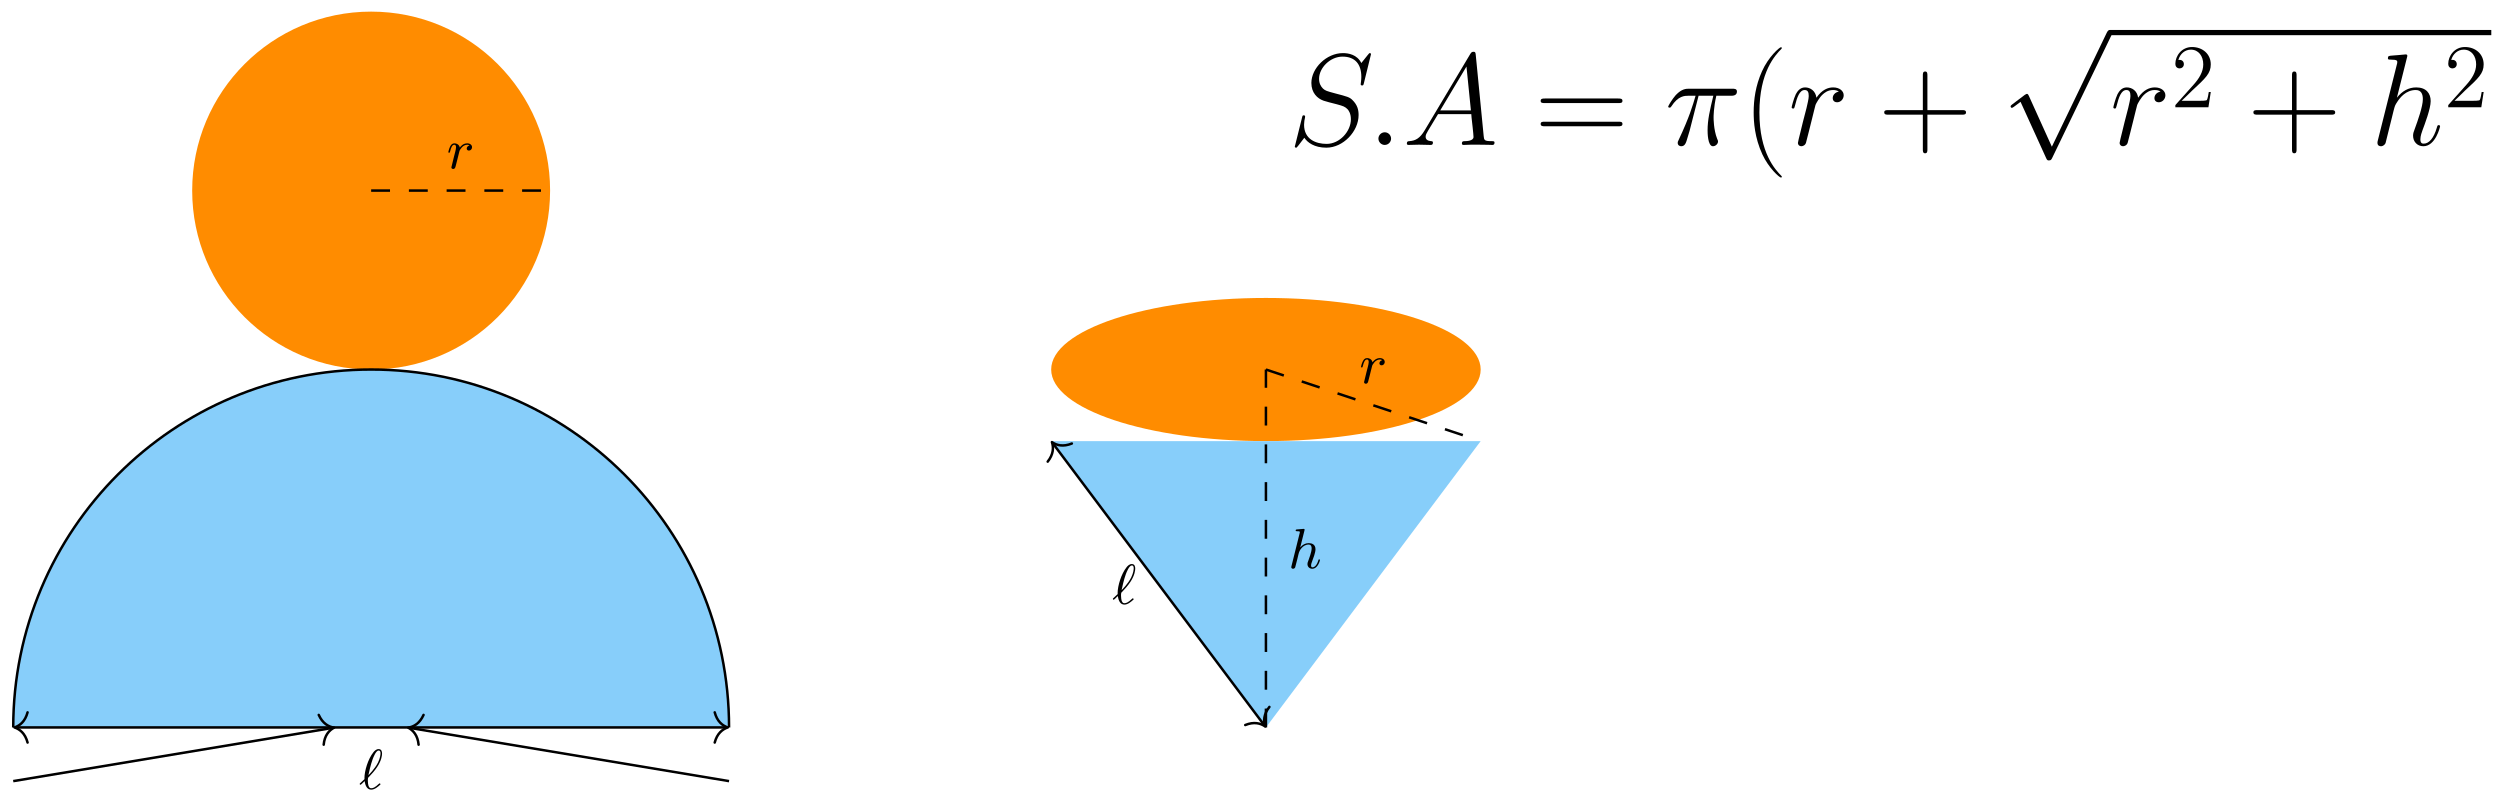 <svg xmlns="http://www.w3.org/2000/svg" xmlns:xlink="http://www.w3.org/1999/xlink" xmlns:inkscape="http://www.inkscape.org/namespaces/inkscape" version="1.1" width="396" height="127" viewBox="0 0 396 127">
<defs>
<path id="font_1_3" d="M.404 .405C.371 .399 .354 .371 .354 .35 .354 .331 .368 .314 .393 .314 .42 .314 .448 .337 .448 .374 .448 .413 .412 .442 .363 .442 .288 .442 .246 .386 .232 .367 .22 .422 .175 .442 .137 .442 .101 .442 .078 .42 .061 .385 .042 .349 .029 .292 .029 .288 .029 .279 .036 .276 .043 .276 .054 .276 .056 .281 .061 .301 .08 .38 .101 .417 .135 .417 .165 .417 .165 .385 .165 .37 .165 .349 .157 .318 .151 .292 .144 .266 .134 .223 .13 .211L.09 .047C.083 .023 .083 .021 .083 .018 .083 .005 .092-.011 .114-.011 .146-.011 .153 .016 .16 .045 .172 .088 .172 .09 .182 .131 .219 .281 .225 .305 .227 .31 .233 .322 .279 .417 .362 .417 .385 .417 .399 .409 .404 .405Z"/>
<path id="font_1_1" d="M.098 .139C.11 .047 .147-.012 .214-.012 .276-.012 .336 .042 .372 .075 .374 .076 .377 .079 .377 .085 .377 .091 .37 .099 .363 .099 .359 .099 .357 .099 .348 .09 .284 .03 .249 .013 .216 .013 .202 .013 .18 .013 .165 .057 .16 .073 .154 .108 .154 .144 .154 .16 .154 .18 .158 .196 .158 .197 .158 .199 .178 .218 .222 .263 .279 .328 .319 .389 .398 .508 .405 .597 .405 .626 .405 .66 .395 .705 .344 .705 .298 .705 .264 .664 .251 .647 .158 .531 .094 .32 .094 .192 .094 .187 .094 .18 .095 .174 .072 .153 .049 .132 .027 .11 .024 .108 .017 .101 .014 .099 .012 .096 .01 .093 .01 .089 .01 .085 .014 .074 .023 .074 .032 .074 .07 .112 .081 .124L.098 .139M.164 .244C.171 .284 .206 .437 .239 .526 .251 .558 .297 .68 .345 .68 .373 .68 .378 .654 .378 .629 .378 .614 .374 .55 .334 .468 .276 .352 .165 .244 .164 .244Z"/>
<path id="font_1_2" d="M.287 .66C.291 .674 .291 .676 .291 .68 .291 .689 .285 .694 .276 .694 .262 .694 .174 .686 .154 .684 .144 .683 .133 .682 .133 .665 .133 .652 .144 .652 .16 .652 .207 .652 .207 .645 .207 .636 .207 .632 .207 .63 .202 .612L.059 .037C.055 .023 .055 .021 .055 .018 .055 .002 .068-.011 .086-.011 .103-.011 .117-.001 .124 .013 .126 .018 .135 .054 .14 .075L.163 .164C.166 .179 .176 .217 .179 .232L.191 .276C.196 .299 .253 .417 .361 .417 .415 .417 .415 .364 .415 .347 .415 .286 .368 .164 .357 .133 .345 .102 .341 .092 .341 .073 .341 .019 .382-.011 .427-.011 .523-.011 .562 .132 .562 .143 .562 .148 .559 .155 .549 .155 .538 .155 .537 .15 .533 .137 .508 .052 .466 .014 .43 .014 .423 .014 .405 .014 .405 .046 .405 .071 .415 .097 .423 .119 .443 .17 .483 .276 .483 .332 .483 .421 .417 .442 .364 .442 .304 .442 .253 .414 .213 .365L.287 .66Z"/>
<path id="font_2_4" d="M.635 .695C.635 .704 .628 .704 .626 .704 .622 .704 .621 .703 .609 .688 .603 .681 .562 .629 .561 .628 .528 .693 .462 .704 .42 .704 .293 .704 .178 .588 .178 .475 .178 .4 .223 .356 .272 .339 .283 .335 .342 .319 .372 .312 .423 .298 .436 .294 .457 .272 .461 .267 .481 .244 .481 .197 .481 .104 .395 .008 .295 .008 .213 .008 .122 .043 .122 .155 .122 .174 .126 .198 .129 .208 .129 .211 .13 .216 .13 .218 .13 .222 .128 .227 .12 .227 .111 .227 .11 .225 .106 .208L.055 .003C.055 .002 .051-.011 .051-.012 .051-.021 .059-.021 .061-.021 .065-.021 .066-.02 .078-.005L.124 .055C.148 .019 .2-.021 .293-.021 .422-.021 .54 .104 .54 .229 .54 .271 .53 .308 .492 .345 .471 .366 .453 .371 .361 .395 .294 .413 .285 .416 .267 .432 .25 .449 .237 .473 .237 .507 .237 .591 .322 .677 .417 .677 .515 .677 .561 .617 .561 .522 .561 .496 .556 .469 .556 .465 .556 .456 .564 .456 .567 .456 .576 .456 .577 .459 .581 .475L.635 .695Z"/>
<path id="font_2_2" d="M.184 .048C.184 .077 .16 .097 .136 .097 .107 .097 .087 .073 .087 .049 .087 .02 .111 0 .135 0 .164 0 .184 .024 .184 .048Z"/>
<path id="font_2_3" d="M.17 .111C.135 .052 .101 .032 .053 .029 .042 .028 .034 .028 .034 .01 .034 .004 .039 0 .046 0 .064 0 .109 .002 .127 .002 .156 .002 .188 0 .216 0 .222 0 .234 0 .234 .019 .234 .028 .226 .029 .22 .029 .197 .031 .178 .039 .178 .063 .178 .077 .184 .088 .197 .11L.273 .236H.528C.529 .227 .529 .219 .53 .21 .533 .184 .545 .08 .545 .061 .545 .031 .494 .029 .478 .029 .467 .029 .456 .029 .456 .011 .456 0 .465 0 .471 0 .488 0 .508 .002 .525 .002H.582C.643 .002 .687 0 .688 0 .695 0 .706 0 .706 .019 .706 .029 .697 .029 .682 .029 .627 .029 .626 .038 .623 .068L.562 .692C.56 .712 .556 .714 .545 .714 .535 .714 .529 .712 .52 .697L.17 .111M.29 .265 .491 .601 .525 .265H.29Z"/>
<path id="font_3_3" d="M.643 .321C.658 .321 .673 .321 .673 .338 .673 .356 .656 .356 .639 .356H.08C.063 .356 .046 .356 .046 .338 .046 .321 .061 .321 .076 .321H.643M.639 .143C.656 .143 .673 .143 .673 .161 .673 .178 .658 .178 .643 .178H.076C.061 .178 .046 .178 .046 .161 .046 .143 .063 .143 .08 .143H.639Z"/>
<path id="font_2_1" d="M.259 .377H.372C.345 .265 .328 .192 .328 .112 .328 .098 .328-.01 .369-.01 .39-.01 .408 .009 .408 .026 .408 .031 .408 .033 .401 .048 .374 .117 .374 .203 .374 .21 .374 .216 .374 .287 .395 .377H.507C.52 .377 .553 .377 .553 .409 .553 .431 .534 .431 .516 .431H.187C.164 .431 .13 .431 .084 .382 .058 .353 .026 .3 .026 .294 .026 .288 .031 .286 .037 .286 .044 .286 .045 .289 .05 .295 .102 .377 .154 .377 .179 .377H.236C.214 .302 .189 .215 .107 .04 .099 .024 .099 .022 .099 .016 .099-.005 .117-.01 .126-.01 .155-.01 .163 .016 .175 .058 .191 .109 .191 .111 .201 .151L.259 .377Z"/>
<path id="font_3_1" d="M.306-.244C.306-.243 .306-.241 .303-.238 .257-.191 .134-.063 .134 .249 .134 .561 .255 .688 .304 .738 .304 .739 .306 .741 .306 .744 .306 .747 .303 .749 .299 .749 .288 .749 .203 .675 .154 .565 .104 .454 .09 .346 .09 .25 .09 .178 .097 .056 .157-.073 .205-.177 .287-.25 .299-.25 .304-.25 .306-.248 .306-.244Z"/>
<path id="font_2_6" d="M.389 .409C.358 .403 .342 .381 .342 .359 .342 .335 .361 .327 .375 .327 .403 .327 .426 .351 .426 .381 .426 .413 .395 .441 .345 .441 .305 .441 .259 .423 .217 .362 .21 .415 .17 .441 .13 .441 .091 .441 .071 .411 .059 .389 .042 .353 .027 .293 .027 .288 .027 .284 .031 .279 .038 .279 .046 .279 .047 .28 .053 .303 .068 .363 .087 .421 .127 .421 .151 .421 .158 .404 .158 .375 .158 .353 .148 .314 .141 .283L.113 .175C.109 .156 .098 .111 .093 .093 .086 .067 .075 .02 .075 .015 .075 .001 .086-.01 .101-.01 .112-.01 .131-.003 .137 .017 .14 .025 .177 .176 .183 .199 .188 .221 .194 .242 .199 .264 .203 .278 .207 .294 .21 .307 .213 .316 .24 .365 .265 .387 .277 .398 .303 .421 .344 .421 .36 .421 .376 .418 .389 .409Z"/>
<path id="font_3_2" d="M.377 .232H.642C.656 .232 .673 .232 .673 .249 .673 .267 .657 .267 .642 .267H.377V.532C.377 .546 .377 .563 .36 .563 .342 .563 .342 .547 .342 .532V.267H.077C.063 .267 .046 .267 .046 .25 .046 .232 .062 .232 .077 .232H.342V-.033C.342-.047 .342-.064 .359-.064 .377-.064 .377-.048 .377-.033V.232Z"/>
<path id="font_4_1" d="M.389-.855 .213-.466C.206-.45 .201-.45 .198-.45 .197-.45 .192-.45 .181-.458L.086-.53C.073-.54 .073-.543 .073-.546 .073-.551 .076-.557 .083-.557 .089-.557 .106-.543 .117-.535 .123-.53 .138-.519 .149-.511L.346-.944C.353-.96 .358-.96 .367-.96 .382-.96 .385-.954 .392-.94L.846 0C.853 .014 .853 .018 .853 .02 .853 .03 .845 .04 .833 .04 .825 .04 .818 .035 .81 .019L.389-.855Z"/>
<path id="font_5_1" d="M.44 .168H.418C.415 .151 .407 .096 .397 .08 .39 .071 .333 .071 .303 .071H.118C.145 .094 .206 .158 .232 .182 .384 .322 .44 .374 .44 .473 .44 .588 .349 .665 .233 .665 .117 .665 .049 .566 .049 .48 .049 .429 .093 .429 .096 .429 .117 .429 .143 .444 .143 .476 .143 .504 .124 .523 .096 .523 .087 .523 .085 .523 .082 .522 .101 .59 .155 .636 .22 .636 .305 .636 .357 .565 .357 .473 .357 .388 .308 .314 .251 .25L.049 .024V0H.414L.44 .168Z"/>
<path id="font_2_5" d="M.281 .669C.282 .673 .284 .679 .284 .684 .284 .694 .274 .694 .272 .694 .271 .694 .222 .69 .217 .689 .2 .688 .185 .686 .167 .685 .142 .683 .135 .682 .135 .664 .135 .654 .143 .654 .157 .654 .206 .654 .207 .645 .207 .635 .207 .629 .205 .621 .204 .618L.059 .039C.055 .024 .055 .022 .055 .016 .055-.006 .072-.01 .082-.01 .099-.01 .112 .003 .117 .014L.162 .195C.167 .217 .173 .238 .178 .26 .189 .302 .189 .303 .208 .332 .227 .361 .272 .421 .349 .421 .389 .421 .403 .391 .403 .351 .403 .295 .364 .186 .342 .126 .333 .102 .328 .089 .328 .071 .328 .026 .359-.01 .407-.01 .5-.01 .535 .137 .535 .143 .535 .148 .531 .152 .525 .152 .516 .152 .515 .149 .51 .132 .487 .052 .45 .01 .41 .01 .4 .01 .384 .011 .384 .043 .384 .069 .396 .101 .4 .112 .418 .16 .463 .278 .463 .336 .463 .396 .428 .441 .352 .441 .295 .441 .245 .414 .204 .362L.281 .669Z"/>
</defs>
<path transform="matrix(1,0,0,-1,58.789,115.227)" d="M28.347 85.04C28.347 100.696 15.656 113.387 0 113.387-15.656 113.387-28.347 100.696-28.347 85.04-28.347 69.385-15.656 56.694 0 56.694 15.656 56.694 28.347 69.385 28.347 85.04ZM0 85.04" fill="#ff8c00"/>
<path transform="matrix(1,0,0,-1,58.789,115.227)" d="M-56.694 0C-56.694 31.311-31.311 56.694 0 56.694 31.311 56.694 56.694 31.311 56.694 0Z" fill="#87cefa"/>
<path transform="matrix(1,0,0,-1,58.789,115.227)" stroke-width=".399" stroke-linecap="butt" stroke-miterlimit="10" stroke-linejoin="miter" fill="none" stroke="#000000" d="M-56.694 0C-56.694 31.311-31.311 56.694 0 56.694 31.311 56.694 56.694 31.311 56.694 0"/>
<path transform="matrix(1,0,0,-1,58.789,115.227)" stroke-width=".399" stroke-linecap="butt" stroke-dasharray="2.989,2.989" stroke-miterlimit="10" stroke-linejoin="miter" fill="none" stroke="#000000" d="M0 85.04H28.347"/>
<use data-text="r" xlink:href="#font_1_3" transform="matrix(8.966,0,0,-8.966,70.755,26.667)"/>
<path transform="matrix(1,0,0,-1,58.789,115.227)" stroke-width=".399" stroke-linecap="butt" stroke-miterlimit="10" stroke-linejoin="miter" fill="none" stroke="#000000" d="M-56.295 0H56.295"/>
<path transform="matrix(-1,-0,0,1,2.295,115.227)" stroke-width=".399" stroke-linecap="round" stroke-linejoin="round" fill="none" stroke="#000000" d="M-2.072 2.391C-1.694 .956-.85 .279 0 0-.85-.279-1.694-.956-2.072-2.391"/>
<path transform="matrix(1,0,0,-1,115.283,115.227)" stroke-width=".399" stroke-linecap="round" stroke-linejoin="round" fill="none" stroke="#000000" d="M-2.072 2.391C-1.694 .956-.85 .279 0 0-.85-.279-1.694-.956-2.072-2.391"/>
<use data-text="&#x2113;" xlink:href="#font_1_1" transform="matrix(8.966,0,0,-8.966,56.886,124.974)"/>
<path transform="matrix(1,0,0,-1,58.789,115.227)" stroke-width=".399" stroke-linecap="butt" stroke-miterlimit="10" stroke-linejoin="miter" fill="none" stroke="#000000" d="M-56.694-8.504-6.062-.065"/>
<path transform="matrix(.986,-.164,-.164,-.986,52.923,115.26)" stroke-width=".399" stroke-linecap="round" stroke-linejoin="round" fill="none" stroke="#000000" d="M-2.072 2.391C-1.694 .956-.85 .279 0 0-.85-.279-1.694-.956-2.072-2.391"/>
<path transform="matrix(1,0,0,-1,58.789,115.227)" stroke-width=".399" stroke-linecap="butt" stroke-miterlimit="10" stroke-linejoin="miter" fill="none" stroke="#000000" d="M56.694-8.504 6.062-.065"/>
<path transform="matrix(-.986,-.164,-.164,.986,64.655,115.26)" stroke-width=".399" stroke-linecap="round" stroke-linejoin="round" fill="none" stroke="#000000" d="M-2.072 2.391C-1.694 .956-.85 .279 0 0-.85-.279-1.694-.956-2.072-2.391"/>
<path transform="matrix(1,0,0,-1,58.789,115.227)" d="M175.75 56.694C175.75 62.956 160.521 68.032 141.734 68.032 122.947 68.032 107.718 62.956 107.718 56.694 107.718 50.431 122.947 45.355 141.734 45.355 160.521 45.355 175.75 50.431 175.75 56.694ZM141.734 56.694" fill="#ff8c00"/>
<path transform="matrix(1,0,0,-1,58.789,115.227)" d="M175.75 45.355 141.734 0 107.718 45.355Z" fill="#87cefa"/>
<path transform="matrix(1,0,0,-1,58.789,115.227)" stroke-width=".399" stroke-linecap="butt" stroke-dasharray="2.989,2.989" stroke-miterlimit="10" stroke-linejoin="miter" fill="none" stroke="#000000" d="M141.734 0V56.694"/>
<use data-text="h" xlink:href="#font_1_2" transform="matrix(8.966,0,0,-8.966,204.043,89.994)"/>
<path transform="matrix(1,0,0,-1,58.789,115.227)" stroke-width=".399" stroke-linecap="butt" stroke-dasharray="2.989,2.989" stroke-miterlimit="10" stroke-linejoin="miter" fill="none" stroke="#000000" d="M141.734 56.694 175.75 45.355"/>
<use data-text="r" xlink:href="#font_1_3" transform="matrix(8.966,0,0,-8.966,215.324,60.683)"/>
<path transform="matrix(1,0,0,-1,58.789,115.227)" stroke-width=".399" stroke-linecap="butt" stroke-miterlimit="10" stroke-linejoin="miter" fill="none" stroke="#000000" d="M107.957 45.036 141.495 .319"/>
<path transform="matrix(-.6,-.8,-.8,.6,166.626,70.031)" stroke-width=".399" stroke-linecap="round" stroke-linejoin="round" fill="none" stroke="#000000" d="M-2.072 2.391C-1.694 .956-.85 .279 0 0-.85-.279-1.694-.956-2.072-2.391"/>
<path transform="matrix(.6,.8,.8,-.6,200.403,115.068)" stroke-width=".399" stroke-linecap="round" stroke-linejoin="round" fill="none" stroke="#000000" d="M-2.072 2.391C-1.694 .956-.85 .279 0 0-.85-.279-1.694-.956-2.072-2.391"/>
<use data-text="&#x2113;" xlink:href="#font_1_1" transform="matrix(8.966,0,0,-8.966,176.19,95.663)"/>
<use data-text="S" xlink:href="#font_2_4" transform="matrix(20.663,0,0,-20.663,204.043,22.958)"/>
<use data-text="." xlink:href="#font_2_2" transform="matrix(20.663,0,0,-20.663,216.544,22.958)"/>
<use data-text="A" xlink:href="#font_2_3" transform="matrix(20.663,0,0,-20.663,222.143,22.958)"/>
<use data-text="=" xlink:href="#font_3_3" transform="matrix(20.663,0,0,-20.663,243.091,22.958)"/>
<use data-text="&#x03c0;" xlink:href="#font_2_1" transform="matrix(20.663,0,0,-20.663,263.704,22.958)"/>
<use data-text="(" xlink:href="#font_3_1" transform="matrix(20.663,0,0,-20.663,275.922,22.958)"/>
<use data-text="r" xlink:href="#font_2_6" transform="matrix(20.663,0,0,-20.663,283.239,22.958)"/>
<use data-text="+" xlink:href="#font_3_2" transform="matrix(20.663,0,0,-20.663,297.511,22.958)"/>
<use data-text="&#x221a;" xlink:href="#font_4_1" transform="matrix(20.663,0,0,-20.663,316.976,5.572)"/>
<path transform="matrix(1,0,0,-1,64.254,-77.269)" stroke-width=".827" stroke-linecap="butt" stroke-miterlimit="10" stroke-linejoin="miter" fill="none" stroke="#000000" d="M269.941-82.428H330.367"/>
<use data-text="r" xlink:href="#font_2_6" transform="matrix(20.663,0,0,-20.663,334.195,22.958)"/>
<use data-text="2" xlink:href="#font_5_1" transform="matrix(14.346,0,0,-14.346,343.874,16.988)"/>
<use data-text="+" xlink:href="#font_3_2" transform="matrix(20.663,0,0,-20.663,355.987,22.958)"/>
<use data-text="h" xlink:href="#font_2_5" transform="matrix(20.663,0,0,-20.663,375.453,22.958)"/>
<use data-text="2" xlink:href="#font_5_1" transform="matrix(14.346,0,0,-14.346,387.099,16.988)"/>
</svg>

